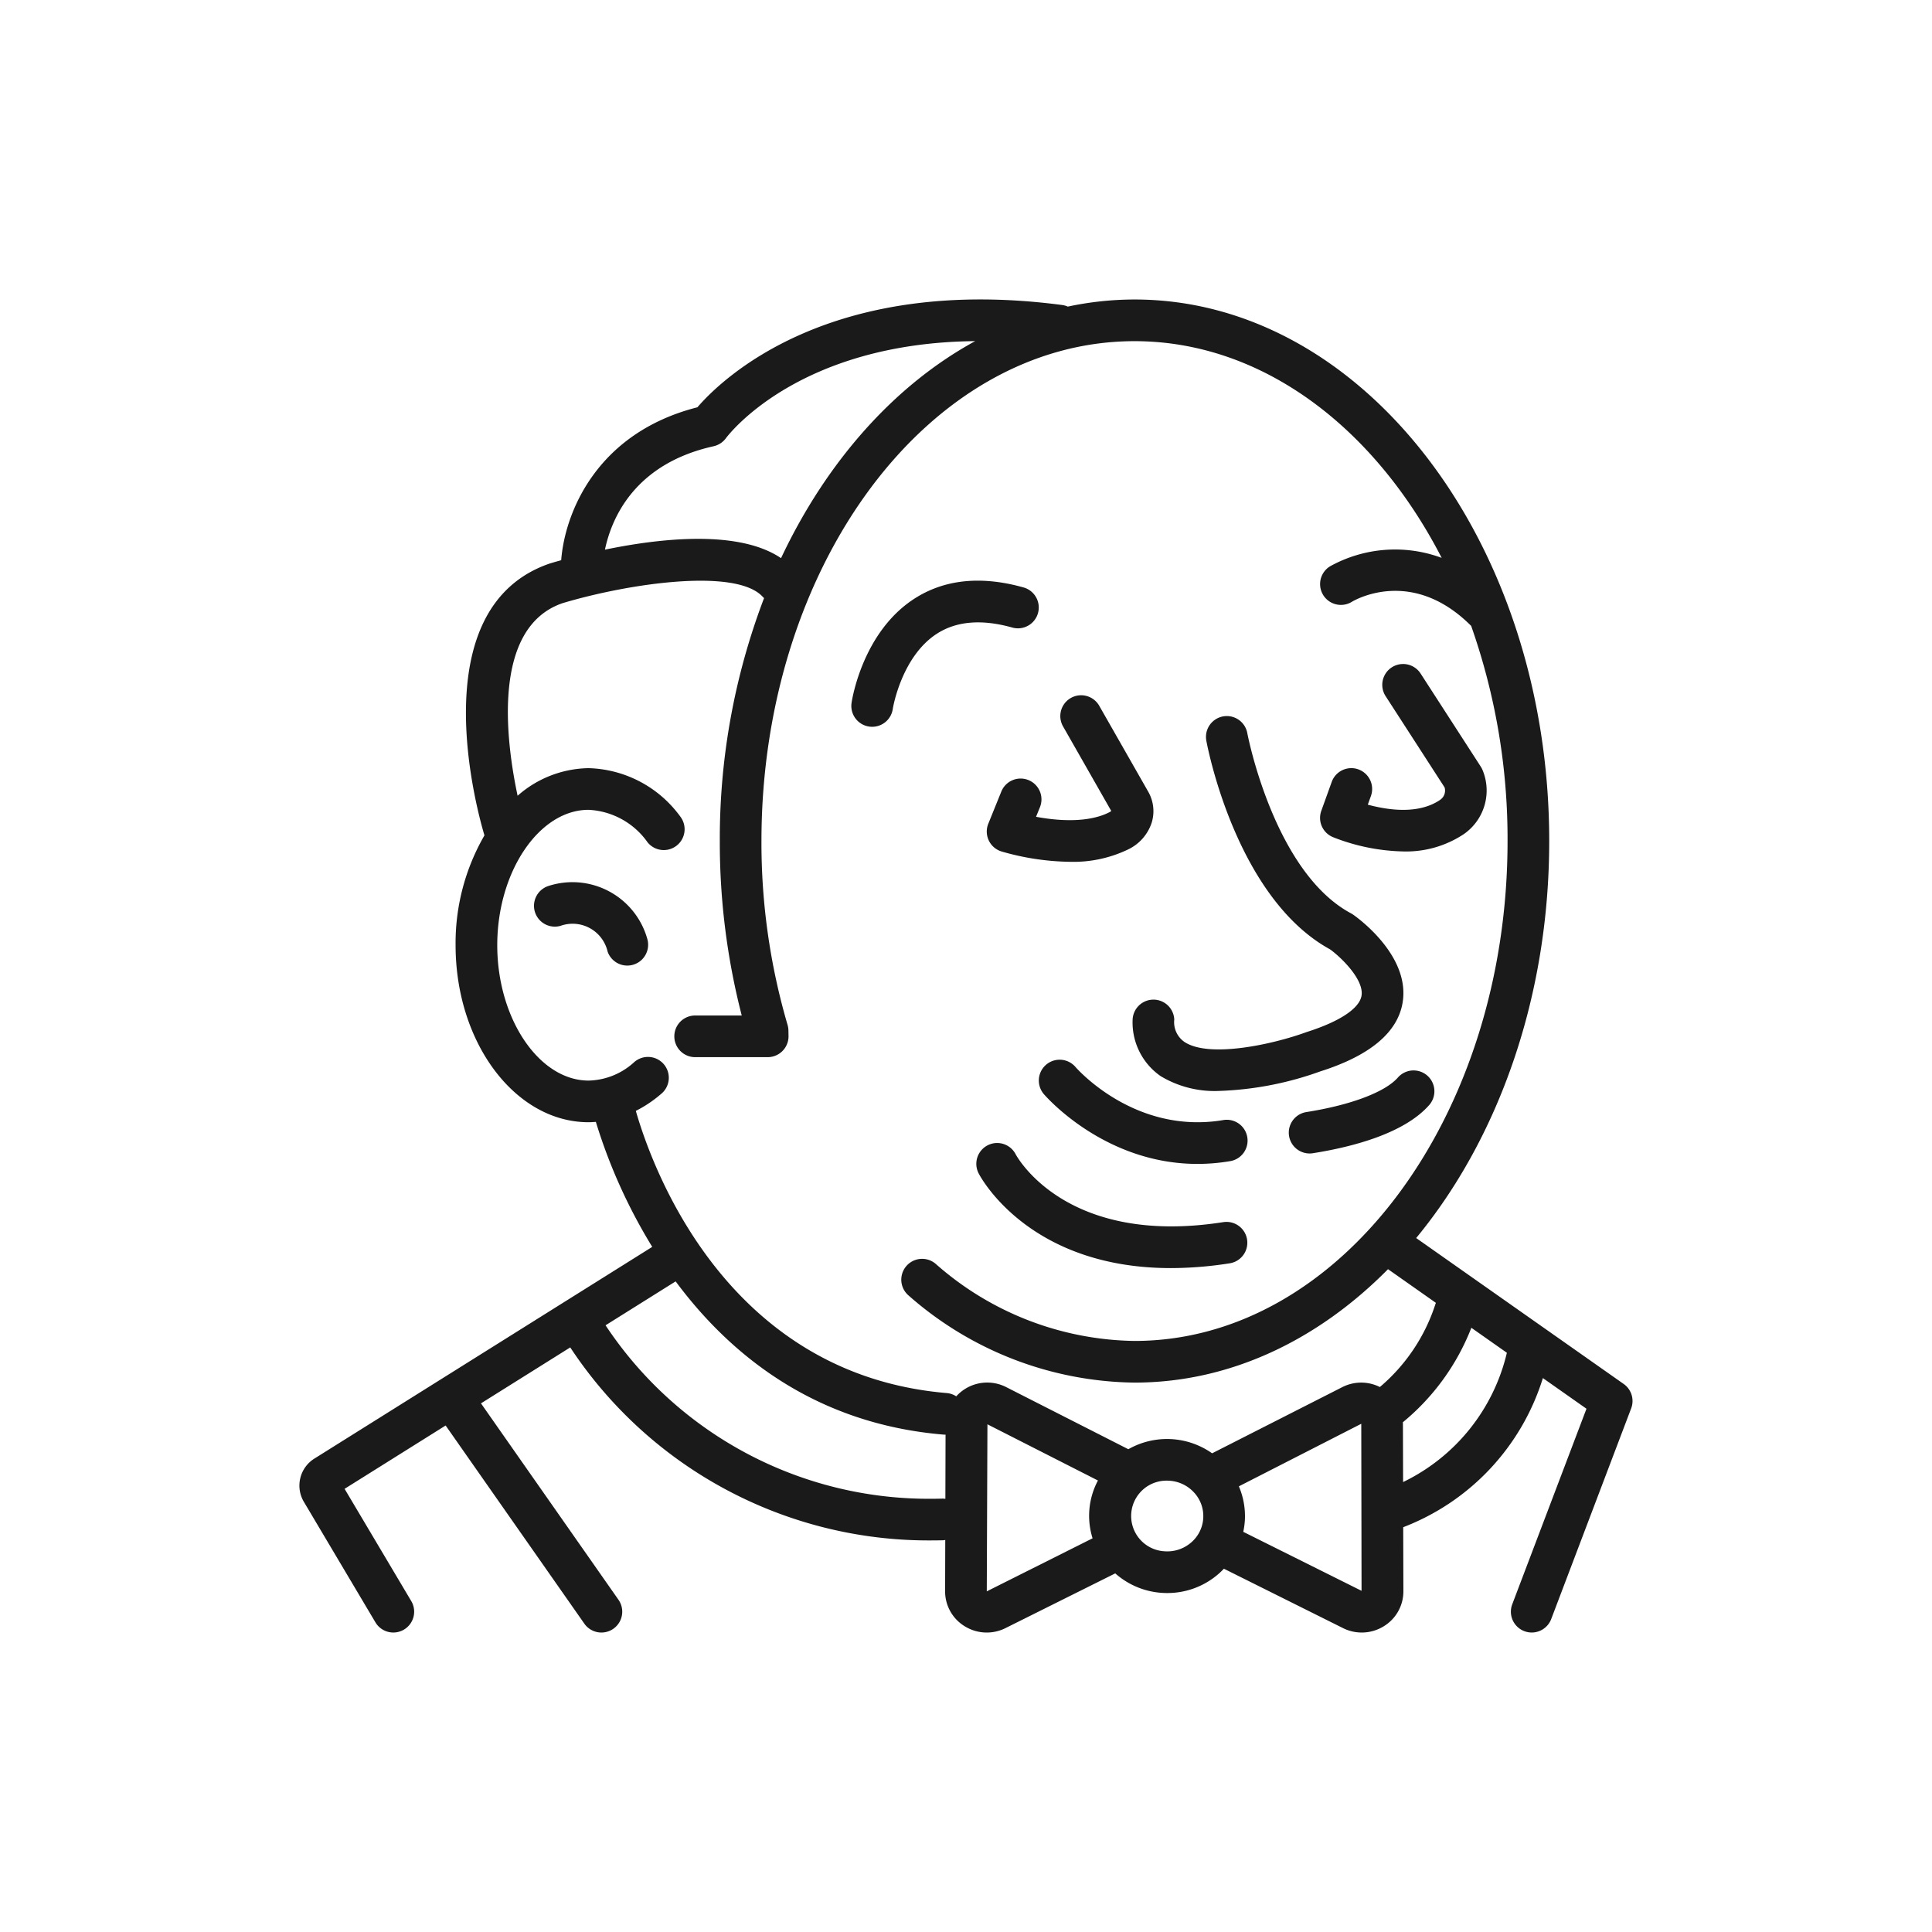 <svg xmlns="http://www.w3.org/2000/svg" xmlns:xlink="http://www.w3.org/1999/xlink" width="100" height="100" viewBox="0 0 100 100"><g><g transform="translate(50 50) scale(0.69 0.69) rotate(0) translate(-50 -50)" style="fill:#1A1A1A"><svg fill="#1A1A1A" xmlns="http://www.w3.org/2000/svg" data-name="Layer 1" viewBox="0 0 128 128" x="0px" y="0px"><title>Miscellaneous 58 expandlines</title><path d="M127.15,104.133,107.224,90.121c7.85-9.504,12.775-23.072,12.775-38.119,0-28.671-17.863-51.998-39.82-51.998A30.814,30.814,0,0,0,73.775.686a1.98,1.98,0,0,0-.518-.15c-22.414-2.956-32.748,7.15-35.047,9.817C28.508,12.823,25.481,20.5,25.131,25.037c-.442.122-.81.23-1.079.31C11.55,29.608,17.148,49.413,17.763,51.457A20.664,20.664,0,0,0,14.991,62.002c0,9.374,5.729,16.999,12.772,16.999.233,0,.465-.017.697-.033a51.953,51.953,0,0,0,5.413,12.001L1.409,111.313a3.057,3.057,0,0,0-1.011,4.094l6.895,11.612a2,2,0,1,0,3.44-2.042L4.333,114.201l9.702-6.08L27.353,127.146a2,2,0,0,0,3.278-2.294L17.429,105.994l8.572-5.372a41.219,41.219,0,0,0,34.653,18.533q.564,0,1.139-.014a1.963,1.963,0,0,0,.215-.027l-.014,4.919a3.917,3.917,0,0,0,1.872,3.357,4.014,4.014,0,0,0,3.931.182l10.534-5.252A7.496,7.496,0,0,0,82.892,124.195c.145.008.287.012.431.012a7.473,7.473,0,0,0,4.961-1.87c.168-.148.326-.305.479-.465l11.431,5.699a4.012,4.012,0,0,0,3.931-.181,3.917,3.917,0,0,0,1.872-3.357l-.017-6.147a22.458,22.458,0,0,0,13.411-14.319l4.186,2.944-7.128,18.777a2,2,0,1,0,3.741,1.419l7.678-20.23A1.999,1.999,0,0,0,127.15,104.133ZM39.767,14.094a2.024,2.024,0,0,0,1.177-.767c.315-.424,7.037-9.164,23.938-9.326C57.124,8.232,50.604,15.579,46.241,24.839c-4.082-2.762-11.631-1.907-16.908-.816C29.943,21.099,32.104,15.794,39.767,14.094ZM61.696,115.143q-.52.013-1.031.013a37.216,37.216,0,0,1-31.274-16.657l6.729-4.217c5.164,6.961,13.286,13.664,25.707,14.711.057.004.114.007.17.007.014,0,.026-.004.04-.004l-.017,6.166A1.794,1.794,0,0,0,61.696,115.143Zm2.239-10.549a4.004,4.004,0,0,0-.872.726,1.98,1.98,0,0,0-.901-.313c-21.175-1.785-28.303-21.652-29.865-27.095a11.856,11.856,0,0,0,2.458-1.654,2,2,0,1,0-2.619-3.023,6.687,6.687,0,0,1-4.373,1.767c-4.754,0-8.771-5.953-8.771-12.999s4.017-12.999,8.771-12.999a7.365,7.365,0,0,1,5.663,3.122,2,2,0,0,0,3.135-2.484,11.261,11.261,0,0,0-8.798-4.638,10.527,10.527,0,0,0-6.817,2.649c-1.108-5.198-2.545-16.152,4.326-18.495,6.478-1.935,16.724-3.396,19.229-.586.034.038.074.066.11.101a64.857,64.857,0,0,0-4.25,23.331,66.562,66.562,0,0,0,2.106,16.749h-4.473a2,2,0,1,0,0,4h6.966A2.001,2.001,0,0,0,46.959,70.715l-.01-.53a2.032,2.032,0,0,0-.082-.531,62.16,62.16,0,0,1-2.507-17.651c0-26.466,16.069-47.998,35.819-47.998,12.222,0,23.028,8.25,29.495,20.807a12.877,12.877,0,0,0-10.72.812,2,2,0,0,0,2.086,3.413c.233-.143,5.762-3.411,11.466,2.309a61.514,61.514,0,0,1,3.493,20.657c0,26.466-16.069,47.998-35.819,47.998a29.425,29.425,0,0,1-19.099-7.409,2,2,0,0,0-2.588,3.051,33.374,33.374,0,0,0,21.687,8.358c9.163,0,17.606-4.073,24.342-10.89l4.598,3.234c-.017.049-.041.094-.055.145a17.45,17.45,0,0,1-5.327,7.936,3.999,3.999,0,0,0-3.616.015L87.632,110.79a7.517,7.517,0,0,0-8.044-.392l-11.717-5.958A4.01,4.01,0,0,0,63.935,104.593Zm2.06,19.451.063-16.039,10.611,5.395a7.204,7.204,0,0,0-.515,5.551Zm20.786-7.039a3.328,3.328,0,0,1-1.14,2.329,3.5,3.5,0,0,1-2.526.866,3.394,3.394,0,0,1,.177-6.785c.066,0,.133.002.2.006a3.499,3.499,0,0,1,2.414,1.142,3.325,3.325,0,0,1,.874,2.441Zm3.841,1.324a7.406,7.406,0,0,0,.154-1.102,7.283,7.283,0,0,0-.576-3.266l11.753-6.007.027,16.038Zm15.347-4.778-.016-5.61c-0-.044-.007-.087-.009-.131a22.179,22.179,0,0,0,6.579-9.073l3.411,2.399A18.496,18.496,0,0,1,105.969,113.551Z"></path><path d="M79.996,69.219a6.275,6.275,0,0,0,2.69,5.353,10.044,10.044,0,0,0,5.665,1.422,31.612,31.612,0,0,0,9.656-1.87c4.814-1.526,7.481-3.773,7.927-6.679.678-4.421-4.202-7.983-4.76-8.375a2.079,2.079,0,0,0-.204-.125c-7.402-3.964-9.935-17.173-9.96-17.306a2,2,0,0,0-3.934.727c.113.617,2.879,15.104,11.888,20.041,1.103.804,3.25,2.907,3.016,4.431-.188,1.223-2.076,2.489-5.266,3.502-3.307,1.21-9.431,2.534-11.771.929a2.309,2.309,0,0,1-.946-2.127,2.001,2.001,0,0,0-4.0.076Z"></path><path d="M61.196,32.101c1.884-1.222,4.325-1.422,7.256-.596A2,2,0,0,0,69.537,27.655c-4.087-1.15-7.626-.784-10.516,1.09-4.96,3.215-5.965,9.692-6.005,9.967a2,2,0,1,0,3.957.582C56.98,39.244,57.792,34.307,61.196,32.101Z"></path><path d="M69.995,46.148a2,2,0,0,0-2.604,1.103l-1.25,3.088a1.999,1.999,0,0,0,1.323,2.679,24.595,24.595,0,0,0,6.499.977A12.123,12.123,0,0,0,79.587,52.798a4.354,4.354,0,0,0,2.254-2.595,3.765,3.765,0,0,0-.355-2.959l-4.694-8.232a2,2,0,0,0-3.475,1.981l4.631,8.122a.992.992,0,0,1-.196.128c-.987.51-3.124,1.154-7.025.43l.372-.92A1.999,1.999,0,0,0,69.995,46.148Z"></path><path d="M99.305,51.655a19.348,19.348,0,0,0,6.673,1.345,10.006,10.006,0,0,0,5.832-1.67,5.1,5.1,0,0,0,1.781-6.164,2.009,2.009,0,0,0-.161-.304l-5.78-8.944a2,2,0,0,0-3.36,2.171l5.663,8.762a1.071,1.071,0,0,1-.42,1.19c-1.157.802-3.27,1.456-6.953.468l.299-.829a2,2,0,0,0-3.764-1.355l-1,2.776A2,2,0,0,0,99.305,51.655Z"></path><path d="M88.668,78.799c-8.383,1.392-13.92-4.832-14.16-5.107a2,2,0,0,0-3.03,2.613c.261.302,5.875,6.698,14.742,6.698a18.869,18.869,0,0,0,3.104-.259,2,2,0,1,0-.656-3.945Z"></path><path d="M105.485,74.692c-1.219,1.409-4.509,2.655-8.8,3.333a2,2,0,0,0,.31,3.976,2.029,2.029,0,0,0,.315-.025c3.785-.599,8.801-1.894,11.201-4.666a2.001,2.001,0,0,0-3.026-2.618Z"></path><path d="M88.688,88.596C73.73,90.93,68.972,82.454,68.765,82.071a2,2,0,0,0-3.547,1.849c.214.415,4.871,9.086,18.453,9.086a36.565,36.565,0,0,0,5.634-.457,2,2,0,1,0-.617-3.952Z"></path><path d="M23.902,56.318a2,2,0,0,0,1.161,3.827,3.45,3.45,0,0,1,4.526,2.474,2.001,2.001,0,0,0,3.805-1.237A7.464,7.464,0,0,0,23.902,56.318Z"></path></svg></g></g></svg>